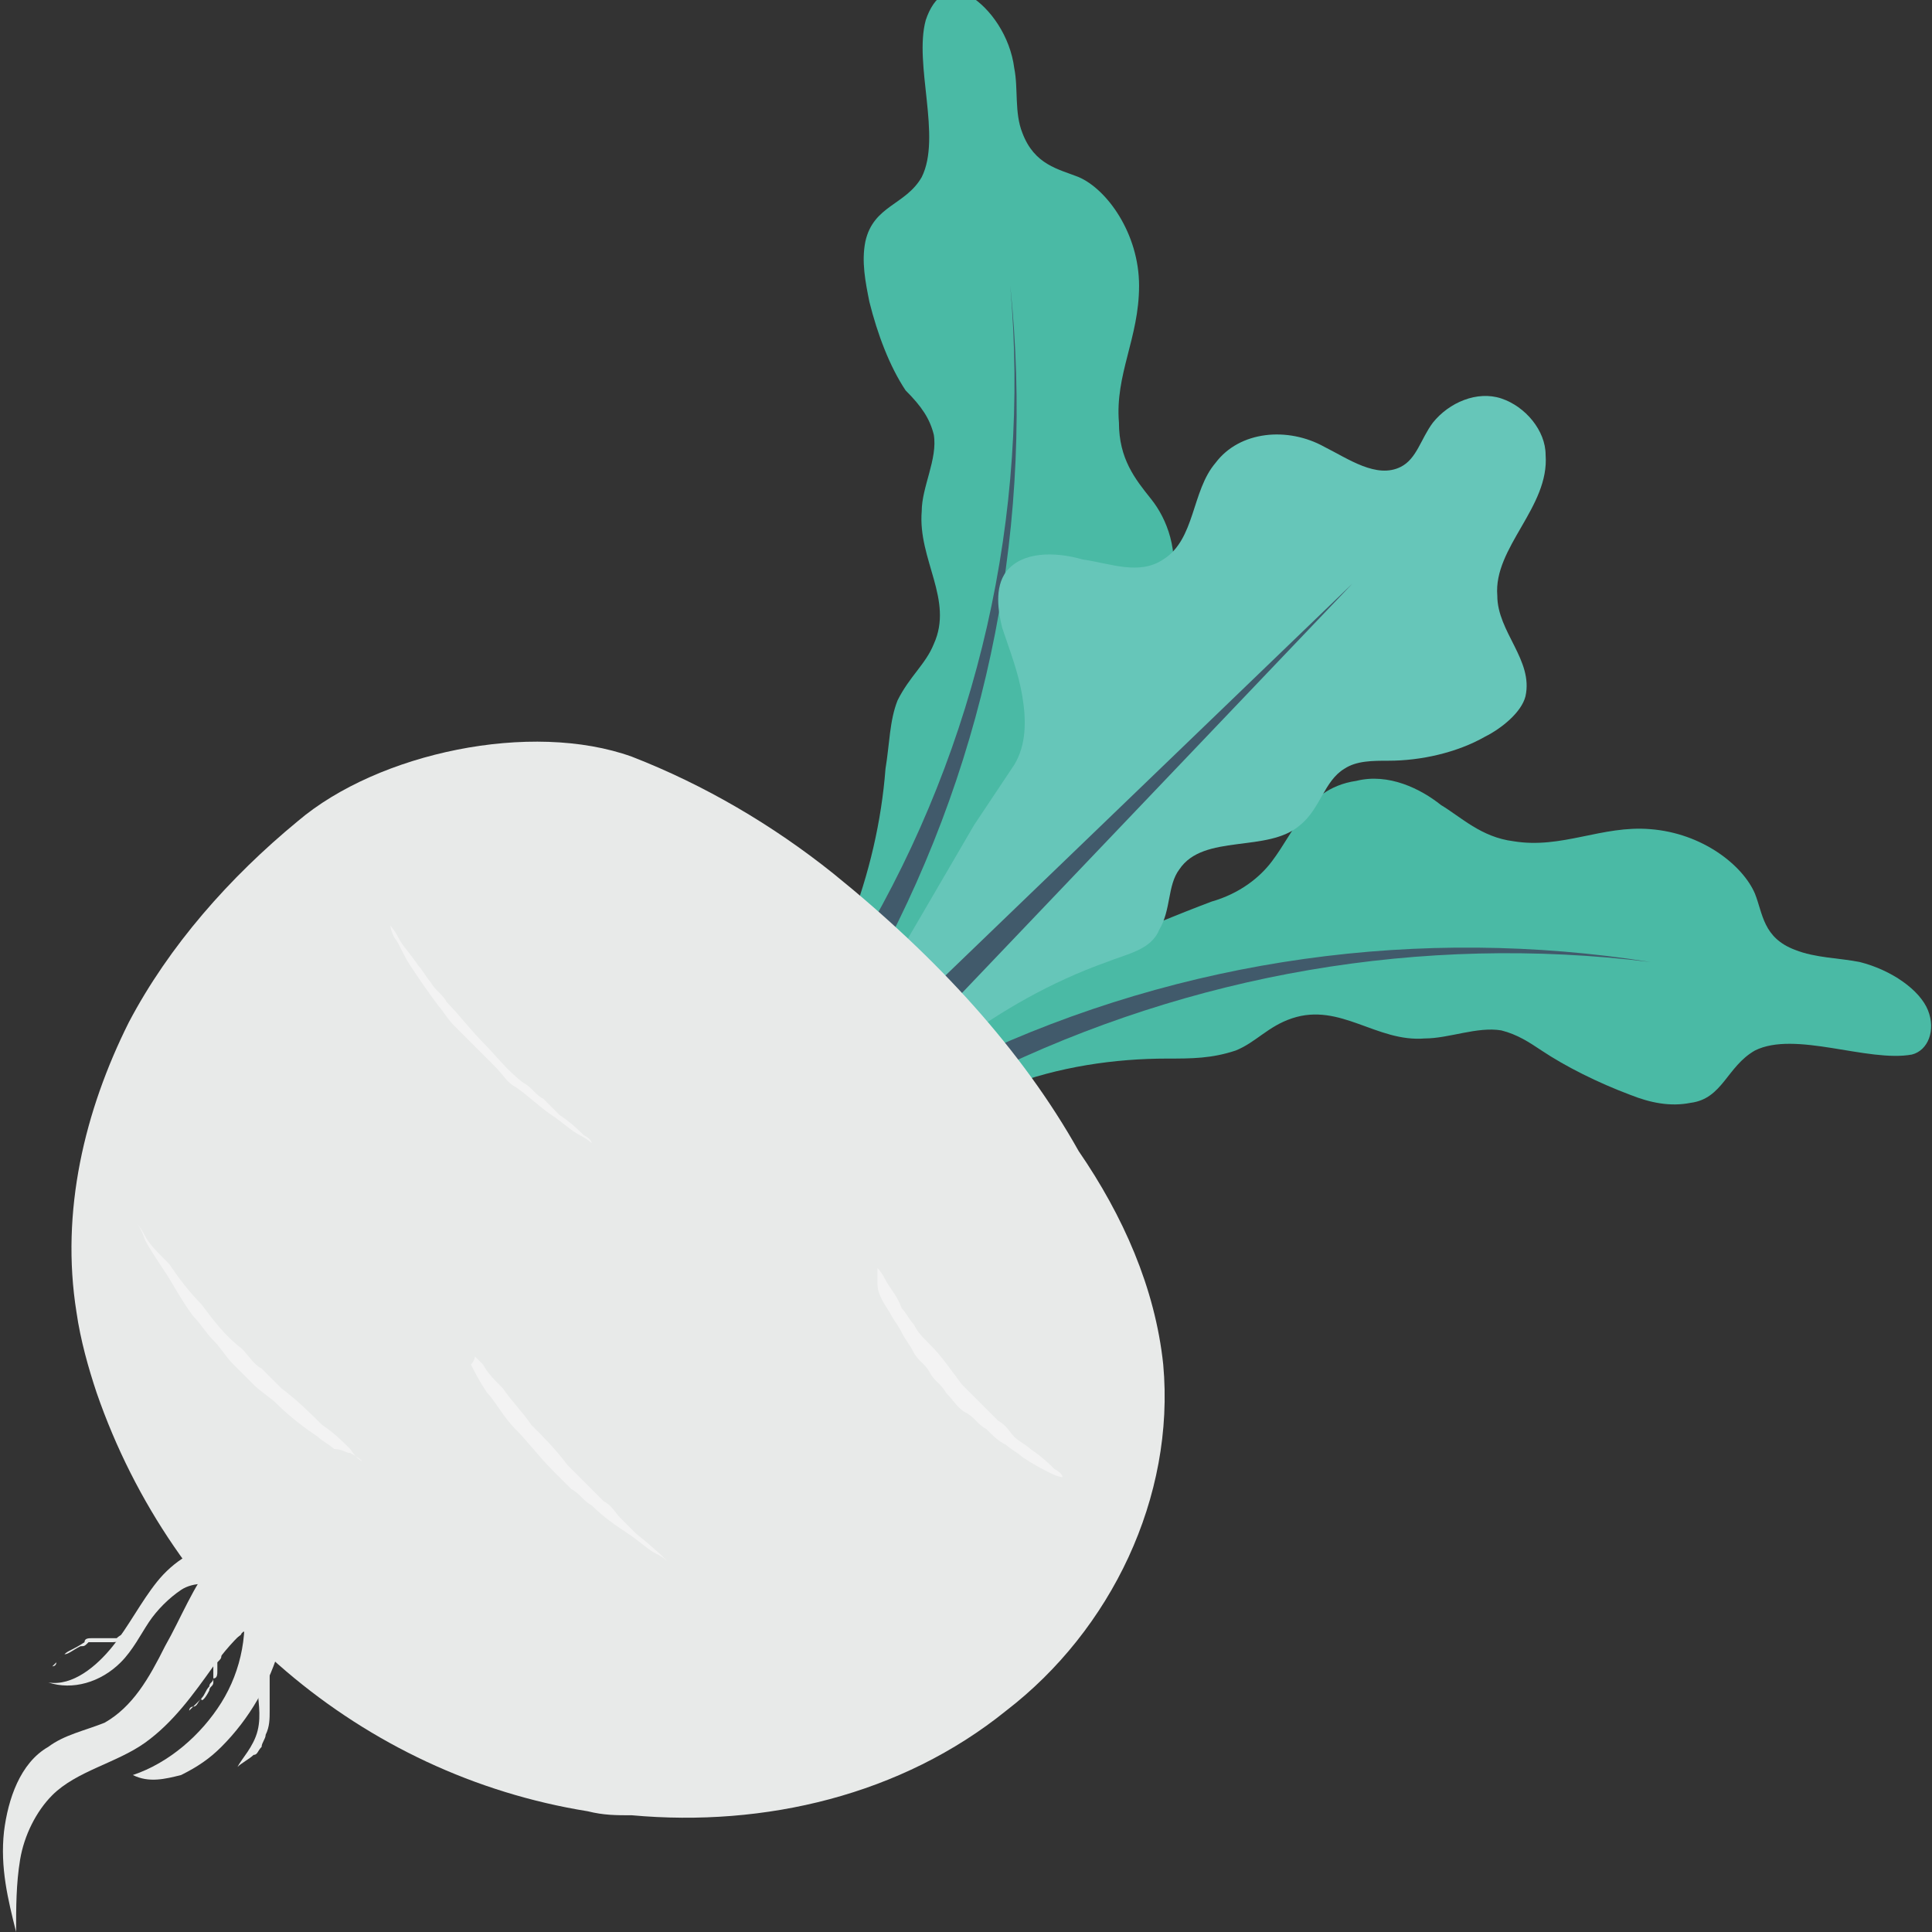 <?xml version="1.0" encoding="utf-8"?>
<!-- Generator: Adobe Illustrator 18.0.0, SVG Export Plug-In . SVG Version: 6.00 Build 0)  -->
<!DOCTYPE svg PUBLIC "-//W3C//DTD SVG 1.1//EN" "http://www.w3.org/Graphics/SVG/1.1/DTD/svg11.dtd">
<svg version="1.1" id="Layer_1" xmlns="http://www.w3.org/2000/svg" xmlns:xlink="http://www.w3.org/1999/xlink" x="0px" y="0px"
	 viewBox="0 0 48 48" enable-background="new 0 0 48 48" xml:space="preserve">
<rect x="0" y="0" width="48" height="48" fill="#333333" stroke="none"/>
<g>
	<g>
		<g>
			<g>
				<g>
					<g>
						<path fill="#4ABAA5" d="M47.9,25.1c-0.2-0.5-0.9-1-1.7-1.2c-0.5-0.1-1.1-0.1-1.6-0.3c-0.8-0.3-0.8-0.9-1-1.4
							c-0.3-0.7-1.3-1.5-2.6-1.6c-1.2-0.1-2.2,0.5-3.4,0.3c-0.8-0.1-1.3-0.6-1.8-0.9c-0.5-0.4-1.3-0.8-2.1-0.6
							c-0.7,0.1-1.1,0.5-1.3,0.8c-0.3,0.4-0.5,0.8-0.8,1.2c-0.3,0.4-0.8,0.8-1.5,1c-0.8,0.3-2,0.8-2,0.8c-1.5,0.7-2.9,1.5-4.3,2.5
							l1.2,1.3c1.3-0.5,2.7-0.7,4-0.7c0.6,0,1.1,0,1.7-0.2c0.5-0.2,0.8-0.6,1.4-0.8c1.2-0.4,2.1,0.6,3.3,0.5c0.6,0,1.3-0.3,1.9-0.2
							c0.4,0.1,0.7,0.3,1,0.5c0.6,0.4,1.4,0.8,2.2,1.1c0.5,0.2,1,0.3,1.5,0.2c0.8-0.1,0.9-0.9,1.6-1.3c1-0.5,2.8,0.3,3.9,0.1
							C47.9,26.1,48.1,25.6,47.9,25.1z"/>
					</g>
					<g>
						<path fill="#415A6B" d="M24.5,26.7c5.1-2.5,10.8-3.5,16.5-2.8c-5.7-0.9-11.6-0.1-16.9,2.4L24.5,26.7z"/>
					</g>
				</g>
				<g>
					<g>
						<path fill="#4ABAA5" d="M23.2,10.8c0.1,0.6-0.3,1.3-0.3,1.9c-0.1,1.2,0.8,2.2,0.3,3.3c-0.2,0.5-0.6,0.8-0.9,1.4
							c-0.2,0.5-0.2,1.1-0.3,1.7c-0.1,1.3-0.4,2.6-0.9,3.9l1.2,1.3c1-1.3,1.9-2.7,2.7-4.2c0,0,0.6-1.2,0.9-2
							c0.3-0.7,0.7-1.1,1.1-1.4c0.4-0.3,0.8-0.5,1.2-0.8c0.4-0.2,0.7-0.6,0.9-1.3c0.2-0.9-0.1-1.7-0.5-2.2c-0.4-0.5-0.8-1-0.8-1.9
							c-0.1-1.2,0.5-2.1,0.5-3.4c0-1.3-0.8-2.4-1.5-2.7c-0.5-0.2-1.1-0.3-1.4-1.1c-0.2-0.5-0.1-1.1-0.2-1.6
							c-0.1-0.8-0.6-1.5-1.1-1.8c-0.5-0.3-0.9,0-1.1,0.6c-0.3,1.1,0.4,2.9-0.1,3.9c-0.4,0.7-1.2,0.7-1.4,1.6c-0.1,0.5,0,1,0.1,1.5
							c0.2,0.8,0.5,1.6,0.9,2.2C22.9,10.1,23.1,10.4,23.2,10.8z"/>
					</g>
					<g>
						<path fill="#415A6B" d="M21.4,23.4l0.4,0.5c2.8-5.2,3.9-11,3.3-16.8C25.6,12.8,24.3,18.5,21.4,23.4z"/>
					</g>
				</g>
				<g>
					<g>
						<path fill="#66C6B9" d="M24.9,15.6c0.2,0.6,0.4,1.1,0.5,1.7s0.1,1.2-0.2,1.7c-0.4,0.6-1,1.5-1,1.5l-2.1,3.6l1.7,1.8
							c1.1-0.8,2.3-1.5,3.7-2c0.5-0.2,1.1-0.3,1.3-0.8c0.3-0.5,0.2-1.1,0.5-1.5c0.6-0.9,2.2-0.4,3-1.1c0.5-0.4,0.6-1.1,1.1-1.4
							c0.3-0.2,0.7-0.2,1.1-0.2c0.8,0,1.7-0.2,2.4-0.6c0.4-0.2,0.9-0.6,1-1c0.2-0.9-0.7-1.6-0.7-2.5c-0.1-1.2,1.3-2.2,1.2-3.5
							c0-0.6-0.5-1.2-1.1-1.4c-0.6-0.2-1.3,0.1-1.7,0.6c-0.3,0.4-0.4,0.9-0.8,1.1c-0.6,0.3-1.3-0.2-1.9-0.5
							c-0.9-0.5-2.1-0.4-2.7,0.4c-0.6,0.7-0.5,1.9-1.3,2.4c-0.6,0.4-1.3,0.1-2,0c-0.7-0.2-1.5-0.2-1.9,0.3
							C24.7,14.6,24.8,15.2,24.9,15.6z"/>
					</g>
					<g>
						<polygon fill="#415A6B" points="23.3,25.3 33.6,14.5 22.8,24.9 						"/>
					</g>
				</g>
			</g>
			<g>
				<g>
					<g>
						<g>
							<g>
								<path fill="#E8EAE9" d="M28.9,33.9c-0.2-1.9-1-3.7-2.1-5.3c-1.4-2.5-3.5-4.8-6.1-6.9c-1.5-1.2-3.2-2.2-5-2.9c0,0,0,0,0,0
									c-2.5-0.9-6.3-0.1-8.3,1.6c-1.7,1.4-3.2,3.1-4.2,5c-1.1,2.2-1.7,4.7-1.3,7.2C2,33.3,2.2,34,2.4,34.6
									C4.3,40.1,9,44.1,14.6,45c0.4,0.1,0.7,0.1,1.1,0.1c3.3,0.3,6.7-0.5,9.3-2.6C27.6,40.5,29.2,37.2,28.9,33.9z"/>
							</g>
							<g>
								<path fill="#E8EAE9" d="M7.3,39.8c-0.8,0.2-1.5,0.9-2,1.6c-0.5,0.7-1,1.4-1.7,1.9c-0.7,0.5-1.7,0.7-2.3,1.3
									c-0.4,0.4-0.7,1-0.8,1.6c-0.1,0.6-0.1,1.2-0.1,1.8c-0.2-0.8-0.4-1.6-0.3-2.5c0.1-0.8,0.4-1.7,1.1-2.1
									c0.4-0.3,0.9-0.4,1.4-0.6c0.7-0.4,1.1-1.1,1.5-1.9c0.4-0.7,0.7-1.5,1.2-2.1c0.5-0.6,1.4-1,2.2-0.7"/>
							</g>
							<g>
								<path fill="#E8EAE9" d="M6,39.5c0.2,1,0,2-0.5,2.8c-0.5,0.8-1.3,1.5-2.2,1.8c0.4,0.2,0.8,0.1,1.2,0c0.4-0.2,0.7-0.4,1-0.7
									c1.4-1.4,2-3.5,1.5-5.4"/>
							</g>
							<g>
								<path fill="#E8EAE9" d="M5.6,39.5c-0.3-0.2-0.8-0.2-1.1,0c-0.3,0.2-0.6,0.5-0.8,0.8C3.5,40.6,3.3,41,3,41.3
									c-0.5,0.5-1.2,0.7-1.8,0.5c0.6,0.1,1.2-0.4,1.6-0.9c0.4-0.5,0.7-1.1,1.1-1.6c0.4-0.5,1-0.9,1.6-0.9"/>
							</g>
						</g>
						<g>
							<path fill="#E8EAE9" d="M6,40.6C6,40.6,5.9,40.7,6,40.6c-0.1,0.1-0.2,0.1-0.3,0.2c-0.1,0.1-0.2,0.2-0.2,0.3
								c0,0.1,0,0.1-0.1,0.2c0,0.1,0,0.2,0,0.2c0,0.1,0,0.2-0.1,0.2c0,0.1-0.1,0.1-0.1,0.2c-0.1,0.1-0.1,0.2-0.2,0.3
								c-0.1,0.1-0.2,0.2-0.2,0.2c-0.1,0-0.1,0.1-0.1,0.1s0,0,0.1-0.1c0.1,0,0.1-0.1,0.2-0.2C5,42.3,5.1,42.2,5.2,42
								c0-0.1,0.1-0.1,0.1-0.2c0-0.1,0-0.1,0-0.2c0-0.1,0-0.2,0-0.2c0-0.1,0-0.2,0-0.2c0-0.2,0.1-0.3,0.2-0.4
								c0.1-0.1,0.2-0.2,0.2-0.2c0.1,0,0.1-0.1,0.1-0.1L6,40.6z"/>
						</g>
						<g>
							<path fill="#E8EAE9" d="M3.4,40.2C3.4,40.2,3.4,40.3,3.4,40.2c-0.1,0.1-0.1,0.2-0.2,0.3c-0.1,0.1-0.2,0.1-0.3,0.2
								c-0.1,0-0.1,0-0.2,0c-0.1,0-0.2,0-0.2,0c-0.1,0-0.2,0-0.2,0c-0.1,0-0.2,0-0.2,0.1C1.8,41,1.7,41,1.6,41.1
								c-0.1,0.1-0.2,0.1-0.2,0.2c0,0.1-0.1,0.1-0.1,0.1s0,0,0.1-0.1c0-0.1,0.1-0.1,0.2-0.2C1.7,41.1,1.8,41,2,40.9
								c0.1,0,0.1,0,0.2-0.1c0.1,0,0.1,0,0.2,0c0.1,0,0.2,0,0.2,0c0.1,0,0.2,0,0.2,0c0.2,0,0.3-0.1,0.4-0.2c0.1-0.1,0.2-0.2,0.2-0.2
								c0-0.1,0.1-0.1,0.1-0.1L3.4,40.2z"/>
						</g>
					</g>
				</g>
				<g>
					<path fill="#F3F3F3" d="M9.7,23c0,0,0.1,0.1,0.2,0.3c0.1,0.2,0.3,0.4,0.5,0.7c0.1,0.1,0.2,0.3,0.3,0.4c0.1,0.2,0.3,0.3,0.4,0.5
						c0.3,0.3,0.6,0.7,0.9,1c0.3,0.3,0.6,0.7,1,1c0.2,0.1,0.3,0.3,0.5,0.4c0.1,0.1,0.3,0.3,0.4,0.4c0.3,0.2,0.5,0.4,0.6,0.5
						c0.2,0.1,0.2,0.2,0.2,0.2s-0.1-0.1-0.3-0.2c-0.2-0.1-0.4-0.3-0.7-0.5c-0.3-0.2-0.6-0.5-0.9-0.7c-0.2-0.1-0.3-0.3-0.5-0.5
						c-0.2-0.2-0.3-0.3-0.5-0.5c-0.2-0.2-0.3-0.3-0.5-0.5c-0.2-0.2-0.3-0.4-0.4-0.5c-0.3-0.4-0.5-0.7-0.7-1
						c-0.2-0.3-0.3-0.6-0.4-0.7C9.7,23.1,9.7,23,9.7,23z"/>
				</g>
				<g>
					<path fill="#F3F3F3" d="M11.8,33.7c0,0,0.1,0.1,0.2,0.2c0.1,0.2,0.3,0.4,0.5,0.6c0.2,0.3,0.5,0.6,0.7,0.9
						c0.3,0.3,0.6,0.6,0.9,1c0.3,0.3,0.6,0.6,0.9,0.9c0.2,0.1,0.3,0.3,0.4,0.4c0.1,0.1,0.3,0.3,0.4,0.4c0.5,0.4,0.8,0.7,0.8,0.7
						s-0.1-0.1-0.3-0.2c-0.2-0.1-0.4-0.3-0.7-0.5c-0.3-0.2-0.6-0.4-0.9-0.7c-0.2-0.1-0.3-0.3-0.5-0.4c-0.2-0.2-0.3-0.3-0.5-0.5
						c-0.3-0.3-0.6-0.7-0.9-1c-0.3-0.3-0.5-0.7-0.7-0.9c-0.2-0.3-0.3-0.5-0.4-0.7C11.8,33.8,11.8,33.7,11.8,33.7z"/>
				</g>
				<g>
					<path fill="#F3F3F3" d="M3.4,30.4c0,0,0.1,0.1,0.2,0.3c0.1,0.2,0.3,0.4,0.6,0.7c0.2,0.3,0.5,0.7,0.8,1c0.3,0.4,0.6,0.8,1,1.1
						c0.2,0.2,0.3,0.4,0.5,0.5c0.2,0.2,0.4,0.4,0.5,0.5c0.4,0.3,0.7,0.6,1,0.9c0.3,0.2,0.5,0.4,0.7,0.6C8.9,36.3,9,36.3,9,36.3
						s-0.1-0.1-0.3-0.2C8.6,36.1,8.5,36,8.3,36c-0.1-0.1-0.3-0.2-0.4-0.3c-0.3-0.2-0.7-0.5-1-0.8c-0.2-0.2-0.4-0.3-0.6-0.5
						c-0.2-0.2-0.4-0.4-0.5-0.5c-0.2-0.2-0.3-0.4-0.5-0.6c-0.2-0.2-0.3-0.4-0.5-0.6c-0.3-0.4-0.5-0.8-0.7-1.1
						c-0.2-0.3-0.4-0.6-0.5-0.8C3.5,30.5,3.4,30.4,3.4,30.4z"/>
				</g>
				<g>
					<path fill="#F3F3F3" d="M21.8,31.5c0,0,0.1,0.1,0.2,0.3c0.1,0.2,0.3,0.4,0.4,0.7c0.1,0.1,0.2,0.3,0.3,0.4
						c0.1,0.2,0.2,0.3,0.4,0.5c0.3,0.3,0.5,0.6,0.8,1c0.3,0.3,0.6,0.6,0.9,0.9c0.2,0.1,0.3,0.3,0.4,0.4c0.1,0.1,0.3,0.2,0.4,0.3
						c0.3,0.2,0.5,0.4,0.6,0.5c0.2,0.1,0.2,0.2,0.2,0.2s-0.1,0-0.3-0.1c-0.2-0.1-0.4-0.2-0.7-0.4c-0.1-0.1-0.3-0.2-0.4-0.3
						c-0.2-0.1-0.3-0.2-0.5-0.4c-0.2-0.1-0.3-0.3-0.5-0.4c-0.2-0.1-0.3-0.3-0.5-0.5c-0.1-0.2-0.3-0.3-0.4-0.5
						c-0.1-0.2-0.3-0.3-0.4-0.5c-0.1-0.2-0.2-0.3-0.3-0.5c-0.1-0.2-0.2-0.3-0.3-0.5c-0.2-0.3-0.3-0.5-0.3-0.7
						C21.8,31.6,21.8,31.5,21.8,31.5z"/>
				</g>
			</g>
		</g>
		<g>
			<path fill="#E8EAE9" d="M6.7,41.5c0,0,0,0.2,0,0.5c0,0.1,0,0.3,0,0.5c0,0.2,0,0.4-0.1,0.6c0,0.1-0.1,0.2-0.1,0.3
				c-0.1,0.1-0.1,0.2-0.2,0.2c-0.1,0.1-0.3,0.2-0.4,0.3c-0.2,0.2-0.4,0.3-0.4,0.3s0.2-0.1,0.4-0.3C6,43.7,6.3,43.4,6.4,43
				c0.1-0.4,0-0.8,0-1.1c0-0.3,0-0.5,0-0.5L6.7,41.5z"/>
		</g>
	</g>
</g>
</svg>
